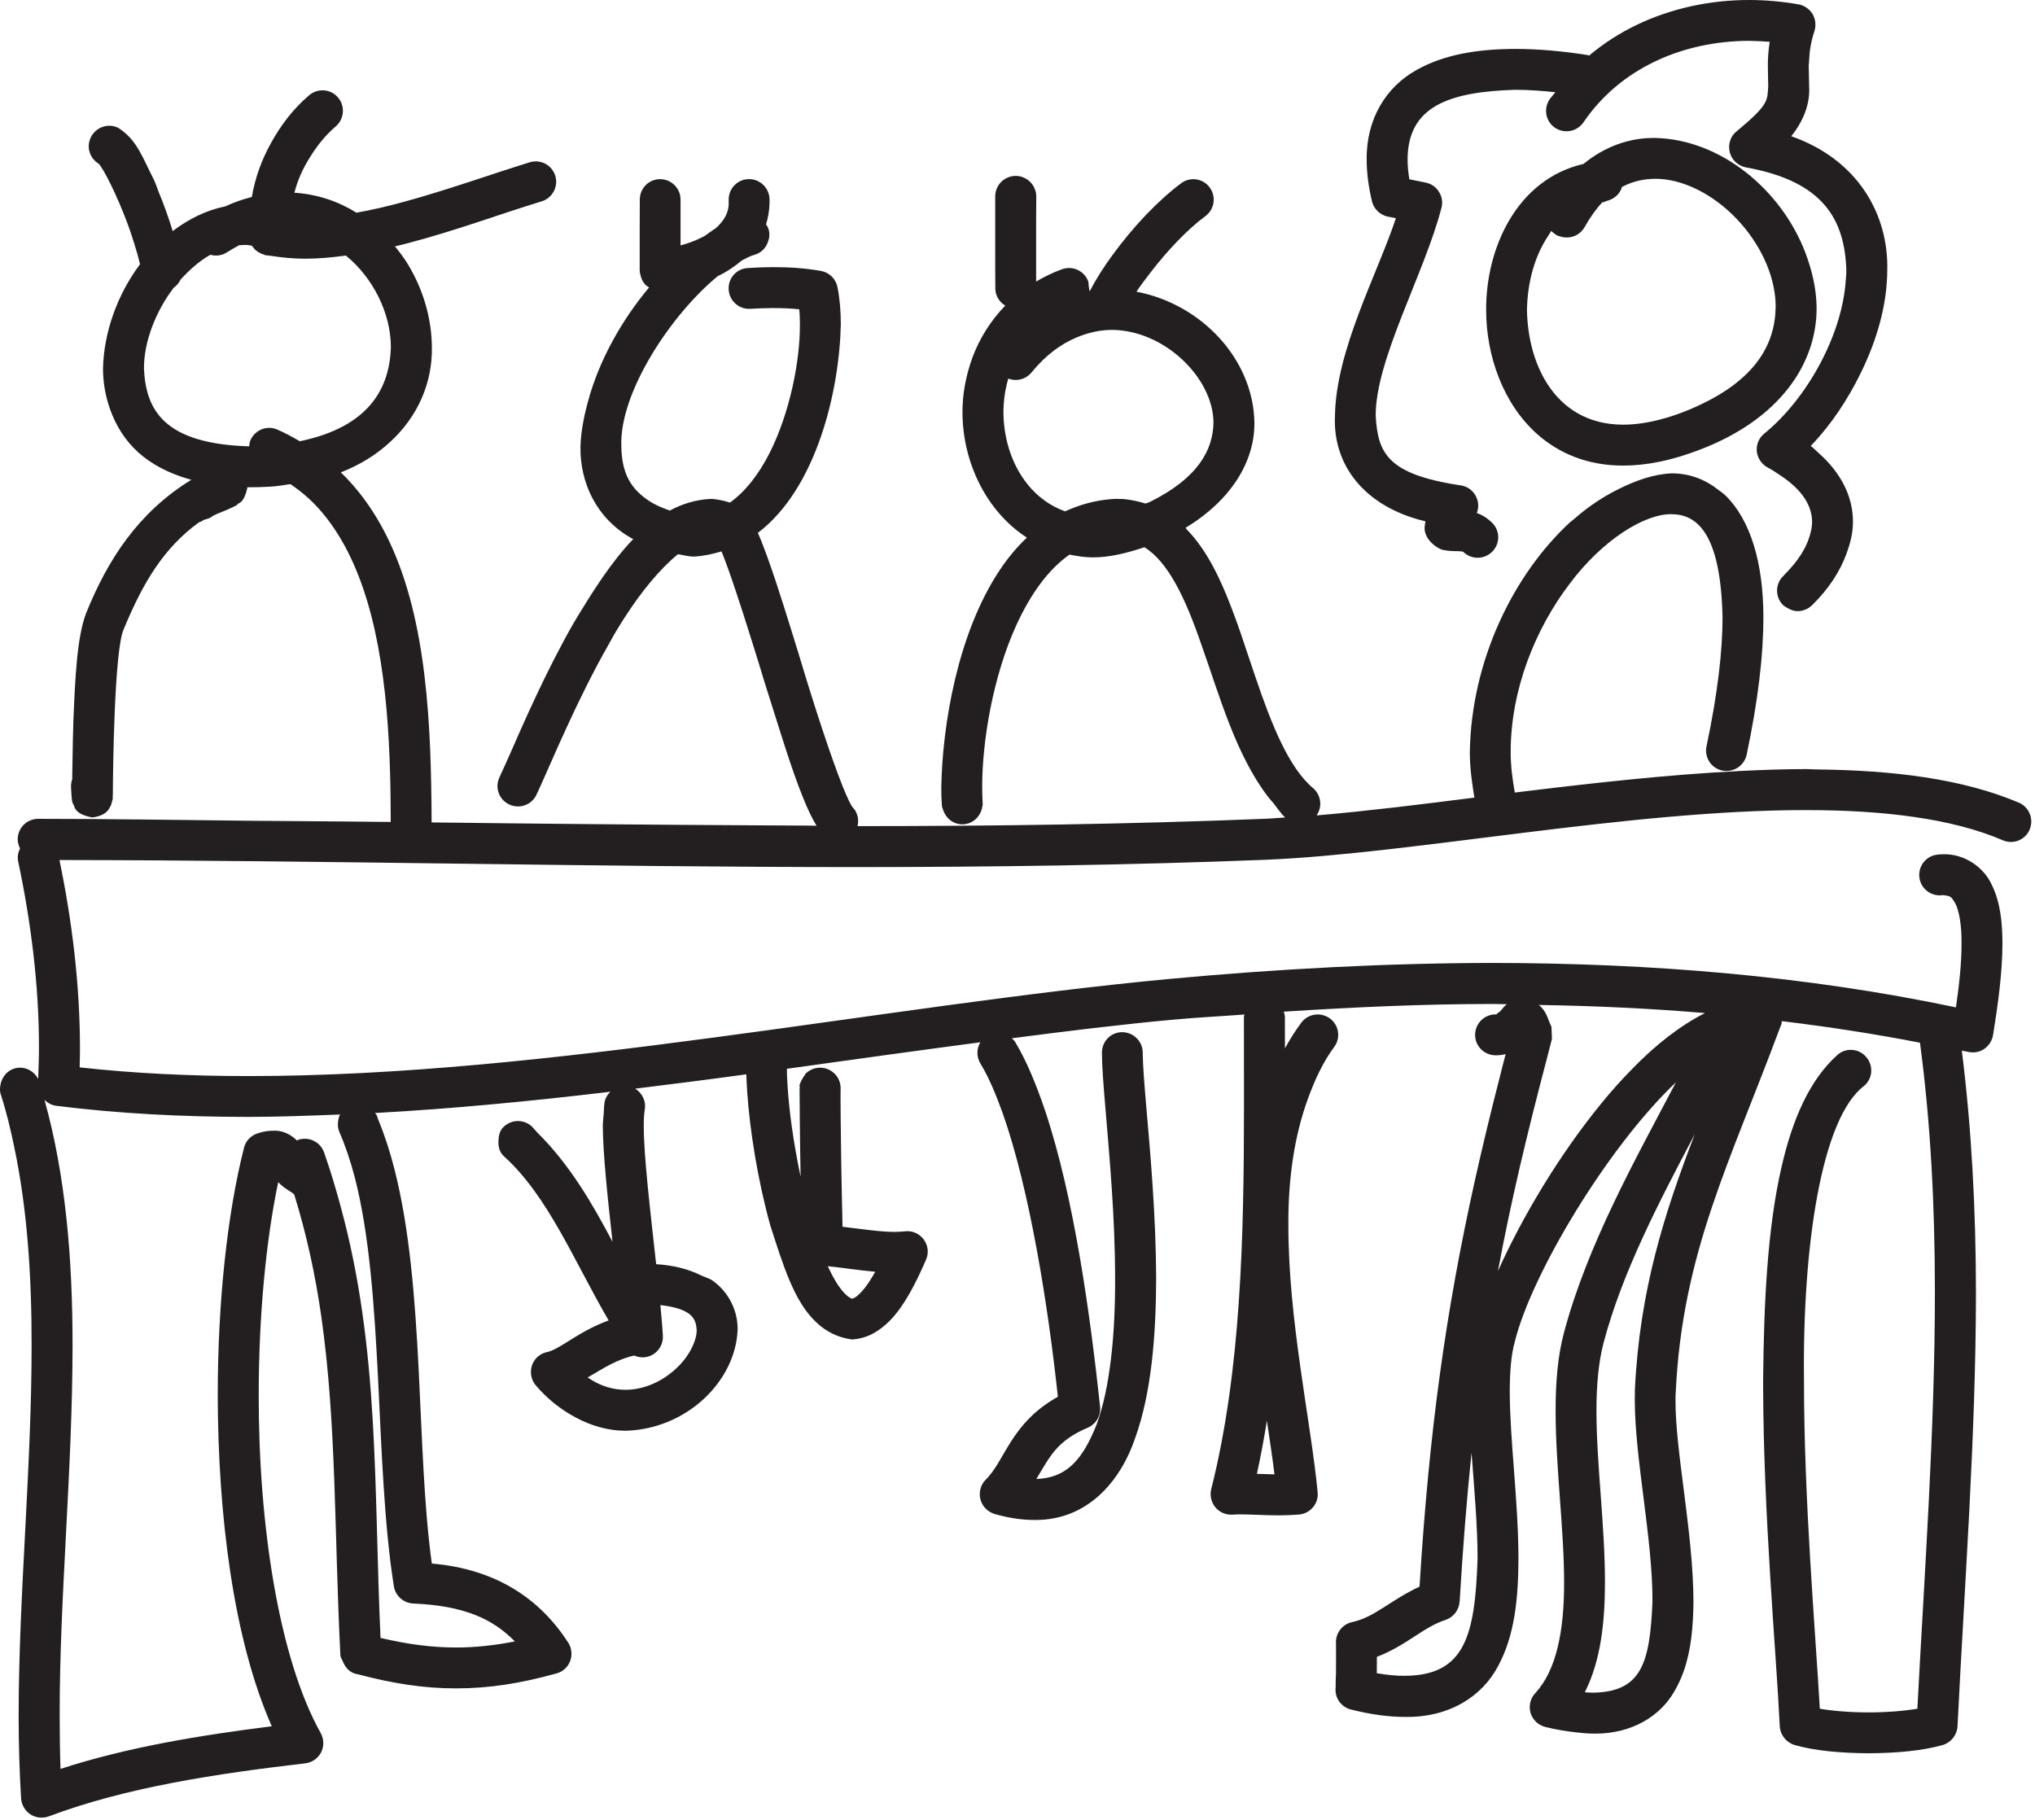 <?xml version="1.0" encoding="UTF-8" standalone="no"?><!DOCTYPE svg PUBLIC "-//W3C//DTD SVG 1.1//EN" "http://www.w3.org/Graphics/SVG/1.1/DTD/svg11.dtd"><svg width="100%" height="100%" viewBox="0 0 303 271" version="1.1" xmlns="http://www.w3.org/2000/svg" xmlns:xlink="http://www.w3.org/1999/xlink" xml:space="preserve" xmlns:serif="http://www.serif.com/" style="fill-rule:evenodd;clip-rule:evenodd;stroke-linejoin:round;stroke-miterlimit:2;"><path d="M267.177,259.83c3.008,0.87 6.983,1.216 11.058,1.237c4.046,-0.021 8.029,-0.367 11.054,-1.237c1.238,-0.388 2.1,-1.496 2.175,-2.78c1.046,-21.225 2.725,-43.054 2.746,-64.641c-0.021,-12.104 -0.625,-24.125 -2.104,-35.967c0.304,0.079 0.654,0.117 0.962,0.188c0.817,0.187 1.688,0.029 2.367,-0.438c0.7,-0.487 1.158,-1.212 1.317,-2.046c0.712,-4.412 1.4,-9.287 1.4,-13.7c-0.017,-3.116 -0.3,-6.029 -1.542,-8.596c-1.117,-2.595 -4.025,-4.762 -7.321,-4.645c-0.221,-0 -0.521,-0 -0.925,0.066c-1.662,0.229 -2.816,1.788 -2.571,3.459c0.259,1.67 1.8,2.808 3.48,2.558c-0,-0.017 0.016,-0 0.016,-0c1.184,0.137 1.2,0.175 1.854,1.242c0.55,1.083 0.955,3.275 0.917,5.916c0.021,2.875 -0.35,6.221 -0.833,9.554c-22.263,-4.691 -45.446,-6.591 -68.984,-6.616c-15.9,0.025 -31.975,0.887 -48.05,2.375c-42.741,3.991 -92.683,14.479 -137.183,14.471c-8.642,-0 -17.037,-0.396 -25.15,-1.296c0.029,-0.963 0.046,-1.925 0.046,-2.888c-0,-9.462 -1.213,-19.125 -3.054,-27.987c39.691,0.046 79.054,1.046 118.546,1.054c20.266,-0.008 40.575,-0.283 60.991,-1.088c22.017,-0.904 54.234,-7.425 80.55,-7.4c11.45,0 21.717,1.242 29.259,4.488c1.55,0.679 3.341,-0.033 4,-1.575c0.654,-1.554 -0.042,-3.342 -1.596,-4.021c-8.442,-3.579 -18.809,-4.825 -30.059,-4.946c-0.529,0 -1.062,-0.054 -1.604,-0.054c-3.158,0 -6.404,0.117 -9.679,0.275c-11.058,0.542 -22.629,1.863 -33.712,3.221c-0.359,-2 -0.617,-4 -0.617,-5.983c-0.017,-9.367 3.717,-18.434 8.729,-25.038c4.954,-6.662 11.321,-10.533 15.25,-10.425c3.65,0.025 7.292,2.65 7.567,15.358c-0,4.975 -0.725,11.334 -2.384,19.188c-0.358,1.642 0.68,3.267 2.321,3.617c1.671,0.354 3.292,-0.7 3.65,-2.342c1.725,-8.158 2.496,-14.892 2.496,-20.463c0,-8.312 -2.017,-14.487 -5.512,-18.02c-0.38,-0.375 -0.792,-0.68 -1.213,-0.98c-1.971,-1.545 -4.267,-2.441 -6.925,-2.441c-2.679,0.108 -5.379,1.062 -8.037,2.404c-2.242,1.117 -4.425,2.567 -6.509,4.404c-0.191,0.175 -0.391,0.292 -0.596,0.475c-8.258,7.617 -14.708,20.371 -14.92,34.263c-0,2.22 0.312,4.487 0.679,6.737c-3.954,0.504 -7.817,0.979 -11.542,1.421c-4.175,0.475 -8.204,0.917 -11.954,1.229c0.429,-0.617 0.617,-1.358 0.533,-2.062c-0.083,-0.725 -0.404,-1.425 -0.991,-1.946c-3.7,-3.075 -6.259,-9.571 -8.646,-16.6c-0.779,-2.259 -1.521,-4.55 -2.292,-6.809c-0.387,-1.091 -0.783,-2.204 -1.204,-3.304c-1.679,-4.429 -3.696,-8.733 -6.708,-11.837c-0.08,-0.1 -0.125,-0.192 -0.209,-0.254c6.809,-4.138 10.304,-9.875 10.259,-15.663c-0.146,-9.508 -7.955,-17.692 -17.563,-19.508c0.596,-0.9 1.275,-1.8 1.971,-2.696c2.554,-3.35 5.608,-6.579 8.317,-8.571c1.329,-1 1.62,-2.9 0.62,-4.25c-0.987,-1.346 -2.887,-1.642 -4.237,-0.642c-3.55,2.655 -7.167,6.517 -10.138,10.571c-1.341,1.809 -2.508,3.642 -3.45,5.442c-0.037,-0 -0.075,-0 -0.104,0.029c0.029,-0.221 -0.054,-0.425 -0.071,-0.625c0,-0.083 -0.008,-0.158 -0.029,-0.246c-0.025,-0.187 0,-0.371 -0.062,-0.554c-0.579,-1.567 -2.321,-2.375 -3.909,-1.796c-1.404,0.504 -2.662,1.138 -3.845,1.825l-0,-6.687c-0,-2.229 -0,-4.313 0.02,-5.334l0,-0.65c0,-0.645 -0.212,-1.258 -0.579,-1.783c-0.021,-0.017 -0.029,-0.025 -0.029,-0.033c-0.017,-0.029 -0.037,-0.038 -0.037,-0.059c-0.025,-0.008 -0.046,-0.041 -0.063,-0.062c-0.008,-0.021 -0.021,-0.038 -0.037,-0.046c-0.009,-0.008 -0.038,-0.054 -0.055,-0.062c-0.037,-0.046 -0.075,-0.075 -0.112,-0.113c-0.567,-0.567 -1.346,-0.9 -2.146,-0.9c-0.817,0 -1.596,0.333 -2.167,0.9c-0.558,0.558 -0.887,1.35 -0.887,2.158l-0,7.771c-0,2.504 -0,4.892 0.017,5.938c-0,1.091 0.616,2.025 1.479,2.546c-2.213,2.279 -3.846,4.929 -4.892,7.745c-0.962,2.655 -1.496,5.434 -1.479,8.159c0.012,7.283 3.462,14.691 9.592,18.646c-1.517,1.429 -2.871,3.062 -4.067,4.87c-6.304,9.48 -8.517,23.175 -8.679,32.288c-0,0.929 0.016,1.825 0.083,2.679c0.008,0.258 0.121,0.496 0.2,0.733c0.404,1.242 1.517,2.121 2.854,2.121c0.054,0 0.121,-0.008 0.192,-0.008c1.371,-0.092 2.404,-1.075 2.725,-2.342c0.067,-0.291 0.137,-0.575 0.112,-0.896l-0.012,0c-0.033,-0.733 -0.063,-1.487 -0.063,-2.287c-0.016,-6.771 1.596,-16.488 5.075,-24.104c2.13,-4.667 4.78,-8.329 7.93,-10.525c1.116,0.225 2.262,0.416 3.475,0.416c2.425,0 5.02,-0.616 7.67,-1.516c3.505,2.166 6.075,7.471 8.488,14.516c2.708,7.605 5.067,16.242 9.862,22.571c0.267,0.342 0.542,0.65 0.817,0.967c0.596,0.733 1.1,1.55 1.792,2.187c-1.059,0.059 -2.204,0.175 -3.213,0.205c-20.233,0.808 -40.325,1.083 -60.458,1.083c0.212,-0.917 0.054,-1.908 -0.613,-2.679c-0.312,-0.259 -0.908,-1.521 -1.633,-3.321c-1.717,-4.313 -4.25,-12.046 -6.387,-19.213c-1.605,-5.195 -3.163,-10.295 -4.58,-14.25c-0.183,-0.57 -0.383,-1.066 -0.579,-1.587c-0.346,-0.971 -0.704,-1.846 -1.046,-2.617c8.746,-6.633 12.134,-21.129 12.35,-31.041c0,-2 -0.162,-3.871 -0.495,-5.542c-0.246,-1.229 -1.209,-2.2 -2.467,-2.421c-2.383,-0.421 -4.742,-0.562 -7.092,-0.562c-1.258,-0 -2.533,0.05 -3.808,0.133c-1.696,0.1 -2.954,1.537 -2.833,3.246c0.108,1.662 1.558,2.937 3.229,2.825c1.137,-0.063 2.275,-0.109 3.412,-0.109c1.321,0 2.596,0.046 3.871,0.184c0.067,0.696 0.092,1.458 0.092,2.246c0.021,5.625 -1.55,13.204 -4.442,19.004c-1.696,3.404 -3.733,5.908 -5.962,7.525c-0.984,-0.288 -1.984,-0.542 -2.938,-0.542c-2.192,0.121 -4.175,0.733 -6.025,1.733c-0.829,-0.295 -1.671,-0.616 -2.608,-1.137c-3.396,-2.021 -4.534,-4.596 -4.613,-8.388c-0.333,-8.062 7.475,-19.745 14.367,-25.387c1.321,-0.625 2.504,-1.421 3.571,-2.329c0.658,-0.334 1.337,-0.709 1.933,-0.854c0.938,-0.275 1.6,-0.963 1.929,-1.825c0.246,-0.609 0.329,-1.275 0.129,-1.946c-0.075,-0.279 -0.241,-0.517 -0.379,-0.763c0.304,-1 0.496,-2.037 0.517,-3.204l-0,-0.467c-0,-1.687 -1.379,-3.054 -3.046,-3.054c-1.692,0 -3.037,1.367 -3.037,3.054l-0,0.467c0.054,1.417 -0.68,2.692 -1.93,3.8c-0.566,0.342 -1.129,0.8 -1.695,1.175c-0.184,0.108 -0.413,0.2 -0.617,0.304c-0.863,0.421 -1.796,0.779 -2.925,1.071l-0,-6.817c-0,-1.687 -1.367,-3.045 -3.046,-3.045c-1.679,-0 -3.021,1.358 -3.021,3.045c-0.016,1.48 0,2.975 -0.016,4.442l-0,6.146c-0,0.058 0.037,0.104 0.037,0.158c0,0.063 -0.021,0.109 -0.021,0.167c0.021,0.054 0.067,0.083 0.067,0.146c0.117,0.687 0.421,1.304 0.904,1.75c0.058,0.029 0.083,0.046 0.129,0.075c0.084,0.083 0.184,0.129 0.288,0.191c-4.121,4.921 -7.434,10.859 -9.075,16.884c-0.625,2.287 -1.084,4.571 -1.146,6.816c-0.092,5.275 2.3,10.692 7.671,13.684c0.062,0.025 0.125,0.054 0.191,0.079c-3.32,3.458 -6.175,8.004 -8.9,12.546c-4.15,7.266 -7.525,15.062 -9.616,19.825c-0.563,1.25 -1.038,2.333 -1.404,3.104c-0.725,1.512 -0.084,3.337 1.441,4.046c1.529,0.733 3.338,0.083 4.063,-1.434l-0.009,0c0.038,-0.108 0.1,-0.229 0.159,-0.32c1.925,-4.146 5.771,-13.617 10.658,-22.175c0.7,-1.313 1.45,-2.542 2.229,-3.755c2.609,-4.091 5.463,-7.495 8.029,-9.57c0.784,0.12 1.571,0.35 2.35,0.35l0.075,-0c1.442,-0.084 2.771,-0.388 4.063,-0.771c1.146,2.791 2.854,8.016 4.633,13.716c0.596,1.892 1.196,3.809 1.763,5.717c2.1,6.596 3.929,12.792 5.771,17.304c0.654,1.617 1.304,3.013 1.983,4.113c-0.396,-0 -0.763,-0.013 -1.121,-0.021c-2.129,-0 -4.275,-0.033 -6.404,-0.033c-16.596,-0.092 -33.167,-0.23 -49.788,-0.442c-0.016,-3.533 -0.07,-7.121 -0.208,-10.717c-0.617,-14.791 -2.862,-29.616 -11.525,-39.529c-0.571,-0.65 -1.158,-1.283 -1.792,-1.871c2.913,-1.137 5.325,-2.671 7.271,-4.466c4.275,-3.867 6.384,-8.988 6.292,-14.18c-0.025,-4.283 -1.304,-8.604 -3.567,-12.341c-0.562,-0.934 -1.241,-1.817 -1.929,-2.671c0.579,-0.133 1.167,-0.271 1.746,-0.429c7.267,-1.888 14.304,-4.525 20.1,-6.275c1.608,-0.496 2.504,-2.192 2.029,-3.8c-0.504,-1.604 -2.183,-2.504 -3.792,-2.021c-5.712,1.762 -12.283,4.133 -18.787,5.904c-2.367,0.642 -4.725,1.2 -7.029,1.604c-2.709,-1.679 -5.809,-2.746 -9.242,-2.971c0.488,-1.891 1.267,-3.616 2.288,-5.233c1.054,-1.704 2.283,-3.292 3.87,-4.642c1.267,-1.091 1.434,-3.037 0.338,-4.304c-1.092,-1.283 -3.008,-1.429 -4.292,-0.337c-2.379,2.016 -4.241,4.479 -5.716,7.166c-1.359,2.459 -2.342,5.121 -2.825,7.984c-1.321,0.346 -2.625,0.771 -3.93,1.391c-2.887,0.588 -5.512,1.909 -7.854,3.688c-0.633,-2.071 -1.312,-3.971 -2.071,-5.779c-0.22,-0.588 -0.45,-1.267 -0.7,-1.809c-1.879,-3.716 -2.579,-5.979 -5.32,-7.779c-1.513,-0.754 -3.342,-0.121 -4.092,1.404c-0.708,1.413 -0.183,3.1 1.137,3.917c0.017,0.008 0.025,0.008 0.025,0.008c0.655,0.65 2.68,4.534 4.396,9.196c0.663,1.863 1.288,3.817 1.763,5.771c-3.375,4.504 -5.404,10.158 -5.513,15.563c0,2.045 0.359,4.1 1.054,6.045c0.842,2.359 2.184,4.596 4.213,6.43c1.971,1.762 4.483,3.075 7.467,3.95c0.137,0.05 0.295,0.05 0.433,0.108c-0.038,0.025 -0.067,0.046 -0.113,0.062c-7.825,4.855 -12.333,11.792 -15.587,19.846c-1.367,3.609 -1.625,9.892 -1.879,15.988c-0.021,0.962 -0.05,1.833 -0.075,2.741c-0.038,1.925 -0.067,3.755 -0.092,5.155c0,0.279 -0.008,0.554 -0.008,0.8c-0.121,0.366 -0.184,0.745 -0.175,1.15c0.025,0.575 0.062,0.995 0.071,1.3c0.02,0.166 0.02,0.275 0.045,0.45c0.013,0.083 0.013,0.145 0.038,0.358c0.029,0.092 0.054,0.212 0.175,0.496c0.258,0.091 -0.121,1.396 2.837,1.941c2.459,-0.308 2.596,-1.65 2.78,-1.804c0.495,-1.633 0.162,-0.954 0.275,-1.441c-0,-0.071 0.008,-0.275 0.008,-0.384c0.008,-3.358 0.212,-21.5 1.633,-24.446c2.846,-6.862 5.892,-12.029 11.221,-15.9c0.275,-0.008 0.479,-0.245 0.742,-0.35c0.458,-0.145 0.946,-0.229 1.287,-0.583c0.313,-0.158 0.992,-0.471 1.634,-0.708c0.437,-0.175 0.9,-0.367 1.3,-0.567c0.212,-0.096 0.404,-0.196 0.691,-0.358c0.109,-0.35 0.675,-0.092 1.192,-1.442c0.121,-0.312 0.237,-0.671 0.35,-1.204c0.071,-0 0.117,0.021 0.2,0.021l0.092,-0c1,-0 2.037,-0.029 3.108,-0.092c1.067,-0.054 1.992,-0.25 2.992,-0.379c0.966,0.662 1.883,1.371 2.754,2.167c1.908,1.77 3.504,3.87 4.871,6.22c5.204,8.984 6.866,21.571 7.212,34.838c0.075,2.35 0.083,4.717 0.092,7.075c-0.55,-0 -1.092,-0 -1.634,-0.008c-6.366,-0.084 -12.779,-0.1 -19.166,-0.163c-10.571,-0.112 -21.084,-0.287 -31.692,-0.287c-1.696,-0 -3.046,1.366 -3.046,3.058c0,0.483 0.138,0.925 0.346,1.346c-0.283,0.579 -0.421,1.229 -0.283,1.937l-0,-0.021c1.875,8.813 3.121,18.488 3.1,27.796c-0,1.55 -0.063,3.1 -0.117,4.625c-0.662,-1.296 -2.137,-2 -3.579,-1.554c-1.008,0.321 -1.679,1.142 -1.954,2.075c-0.154,0.55 -0.229,1.154 -0.038,1.771l0,-0.017c0.829,2.567 1.479,5.254 2.038,8c1.9,9.092 2.571,19.009 2.554,29.325c0.017,18.129 -1.929,37.342 -1.929,55.234c-0,4.187 0.121,8.287 0.366,12.325c0.084,0.954 0.596,1.825 1.413,2.358c0.496,0.312 1.067,0.467 1.633,0.467c0.367,-0 0.734,-0.063 1.084,-0.192c11.479,-4.329 24.95,-6.35 38.15,-7.892c1.029,-0.108 1.9,-0.725 2.387,-1.621c0.458,-0.929 0.429,-1.983 -0.054,-2.883c-6.296,-11.242 -9.267,-31.271 -9.233,-50.321c-0,-11.641 1.058,-22.937 2.9,-31.716c0.487,0.533 1.25,1.075 2.054,1.558c0.129,0.083 0.196,0.175 0.325,0.258c1.879,6.046 3.162,12.092 4.037,18.167c2.292,16.058 1.925,32.433 2.842,50.421c0.008,0.366 0.229,0.637 0.358,0.933c0.35,0.883 0.963,1.617 1.879,1.863c0.159,0.045 0.288,0.058 0.45,0.1c5.084,1.341 9.792,2.091 14.525,2.075l0.138,-0c4.829,-0 9.6,-0.763 14.812,-2.221c0.955,-0.246 1.705,-0.934 2.055,-1.854c0.345,-0.925 0.22,-1.955 -0.313,-2.771c-4.167,-6.421 -10.608,-10.909 -20.287,-11.742c-2.375,-17.058 -1.025,-40.958 -5.567,-58.725c-0.663,-2.625 -1.471,-5.1 -2.433,-7.429c-0.075,-0.188 -0.121,-0.388 -0.192,-0.583c-0.075,-0.125 -0.183,-0.225 -0.267,-0.346c11.579,-0.634 23.304,-1.771 35.042,-3.167c-0.396,0.396 -0.717,0.863 -0.838,1.45c-0.116,0.542 -0.1,1.138 -0.145,1.692c-0.017,0.329 -0.075,0.666 -0.092,1.025c-0,0.266 -0.054,0.475 -0.054,0.779c0.016,4.258 0.725,10.854 1.45,17.392c-3.013,-5.717 -6.417,-11.546 -11.213,-16.28c-0.287,-0.304 -0.525,-0.616 -0.808,-0.9c-1.258,-1.137 -3.167,-1.045 -4.313,0.192c-0.466,0.508 -0.604,1.175 -0.641,1.808c-0.084,0.93 0.108,1.834 0.854,2.496c6.521,5.892 10.442,15.646 15.542,24.396c-4.634,1.688 -7.321,4.408 -9.321,4.746c-1.013,0.267 -1.838,1.046 -2.121,2.046c-0.292,1.008 -0.083,2.083 0.604,2.891c1.825,2.13 3.863,3.667 5.938,4.771c2.42,1.3 4.954,1.971 7.379,1.971l0.041,0c9.167,-0.237 16.409,-7.45 16.684,-15.046c0.054,-2.671 -1.221,-5.525 -3.709,-7.296c-0.491,-0.366 -1.2,-0.52 -1.795,-0.816c-1.825,-0.909 -4.021,-1.479 -6.625,-1.642c-0.855,-7.8 -1.871,-16.221 -1.846,-20.729c-0,-0.942 0.054,-1.633 0.108,-1.963c0.013,-0.054 0.021,-0.175 0.021,-0.212c0.275,-1.3 -0.329,-2.567 -1.404,-3.229c5.525,-0.688 11.05,-1.375 16.541,-2.138c0.038,0.834 0.075,1.709 0.138,2.625c0.396,5.779 1.571,13.167 3.442,19.892c1.87,5.754 3.487,11.304 6.883,14.45c1.392,1.304 3.1,2.229 5.296,2.517c2.254,-0.155 4,-1.184 5.604,-2.792c0.029,-0.025 0.046,-0.046 0.075,-0.071c1.954,-2.037 3.612,-5.037 5.346,-9.067c0.425,-1 0.266,-2.145 -0.392,-3c-0.642,-0.854 -1.717,-1.312 -2.779,-1.175c-0.433,0.046 -0.938,0.084 -1.517,0.084l-0.037,-0c-2.175,-0 -4.992,-0.442 -7.725,-0.763c-0.071,-2.65 -0.129,-6.046 -0.192,-9.321c-0.029,-2.625 -0.067,-5.158 -0.092,-7.158c-0.008,-1.625 -0.008,-2.917 -0.016,-3.604c0.025,-0.167 0.016,-0.246 0.008,-0.275c0.063,-0.892 -0.221,-1.792 -0.9,-2.442c-1.183,-1.183 -3.112,-1.183 -4.304,0c-0.367,0.542 -0.596,0.917 -0.717,1.221c-0.421,0.833 0,0.742 -0.183,0.933l-0,0.196c-0,1.192 0.037,7.1 0.15,12.979c-1.05,-4.933 -1.738,-9.916 -1.954,-13.733c-0.067,-0.854 -0.084,-1.617 -0.084,-2.321c9.755,-1.358 19.367,-2.7 28.8,-3.946c-0.558,0.938 -0.604,2.13 -0.008,3.13c1.183,1.916 2.283,4.504 3.313,7.366c4.037,11.379 6.808,28.821 8.237,42.292c-7.083,3.954 -7.833,9.55 -10.808,12.412c-0.742,0.792 -0.971,1.871 -0.713,2.9c0.284,1.013 1.054,1.8 2.071,2.13c2.092,0.604 4.092,0.9 5.983,0.9l0.155,-0c7.608,-0 12.562,-5.563 14.82,-12.184c2.43,-6.762 3.1,-15.233 3.13,-23.729c-0.03,-9.287 -0.863,-18.7 -1.459,-25.471c-0.312,-3.641 -0.541,-6.554 -0.541,-8.204c-0,-1.679 -1.388,-3.046 -3.059,-3.046c-1.696,0 -3.016,1.367 -3.016,3.046c-0,1.938 0.229,4.913 0.533,8.45c0.575,6.867 1.429,16.067 1.429,25.225c0.029,8.154 -0.725,16.146 -2.733,21.646c-2.167,5.492 -4.625,8.017 -8.992,8.162c2.008,-3.283 2.971,-5.65 7.671,-7.641c1.221,-0.542 1.954,-1.792 1.817,-3.121c-1.434,-13.367 -3.817,-30.967 -8.15,-43.975c-1.321,-3.929 -2.788,-7.496 -4.496,-10.342c-0.138,-0.221 -0.321,-0.366 -0.504,-0.541c8.22,-1.075 16.341,-2.067 24.112,-2.78c3.517,-0.325 7.029,-0.495 10.533,-0.762c-0.025,0.137 -0.079,0.25 -0.079,0.383c0,4.25 0.009,8.563 0.009,12.867l-0,0.267c-0,19.633 -0.442,39.57 -4.875,57.162c-0.23,0.925 -0.009,1.933 0.6,2.679c0.595,0.754 1.537,1.146 2.495,1.121c0.375,-0.021 0.759,-0.046 1.138,-0.046c1.796,0 3.758,0.146 5.871,0.146c0.962,0 1.946,-0.046 2.962,-0.121c0.809,-0.071 1.55,-0.45 2.084,-1.083c0.533,-0.625 0.779,-1.421 0.695,-2.229c-1.008,-10.609 -4.395,-25.717 -4.358,-39.896c-0.037,-6.763 0.875,-13.138 2.913,-18.717c1.016,-2.771 2.208,-5.404 3.9,-7.687c1.008,-1.342 0.733,-3.259 -0.625,-4.25c-1.35,-1 -3.259,-0.725 -4.259,0.616c-0.916,1.23 -1.716,2.505 -2.441,3.834c-0.009,-1.571 -0.009,-3.121 -0.009,-4.663c0,-0.291 -0.083,-0.541 -0.166,-0.804c10.425,-0.671 20.812,-1.146 31.095,-1.146c0.717,0 1.434,0.034 2.138,0.034c-0.733,0.533 -0.863,1.075 -1.246,1.22c-0.321,0.284 -0.321,0.246 -0.321,0.296l-0.121,0c-1.687,0 -3.054,1.354 -3.054,3.063c0,1.671 1.367,3.029 3.054,3.029l0.121,-0c0.504,-0 0.934,-0.067 1.367,-0.167c-0.321,1.184 -0.588,2.304 -0.883,3.463c-1.359,5.275 -2.588,10.375 -3.688,15.321c-4.337,19.487 -6.825,37.354 -8.246,60.504c-4.462,2.079 -6.691,4.587 -10.104,5.291c-1.479,0.359 -2.487,1.763 -2.329,3.284l-0.008,0.029c-0,0.146 0.008,0.379 0.008,0.658c-0,0.946 -0.008,2.434 -0.008,3.692c-0.042,0.633 -0.046,1.2 -0.046,1.604l-0,0.421c-0.196,1.533 0.796,2.967 2.312,3.325c2.95,0.742 5.613,1.092 8.025,1.092c6.517,0.108 11.479,-3.013 13.875,-7.625c2.45,-4.534 2.984,-10.067 3,-15.921c0,-8.471 -1.291,-17.746 -1.291,-24.938c-0,-2.937 0.216,-5.5 0.741,-7.35c2.442,-9.991 13.746,-28.929 24,-38.658c-6.154,11.692 -13.146,24.142 -16.65,37.192c-0.975,3.633 -1.266,7.587 -1.266,11.679c-0,8.475 1.266,17.646 1.266,25.571c0.017,7.258 -1.15,13.129 -4.304,16.525c-0.733,0.779 -0.983,1.9 -0.696,2.925c0.313,1.029 1.138,1.82 2.184,2.091c1.558,0.388 3.025,0.625 4.429,0.792c0.946,0.108 1.891,0.204 2.754,0.204l0.321,0c5.321,0 9.596,-2.525 11.754,-6.333c0.558,-0.954 1.008,-1.954 1.383,-3.009c1.1,-3.145 1.404,-6.662 1.434,-10.35c-0.03,-10.266 -2.717,-22.387 -2.671,-29.958c-0,-0.442 -0,-0.879 0.037,-1.237c0.984,-20.73 8.113,-34.271 15.496,-54.167c0.083,-0.2 0.158,-0.383 0.229,-0.583c0.059,-0.159 0.038,-0.296 0.067,-0.45c6.946,0.833 13.792,1.895 20.571,3.208c1.612,12.112 2.221,24.546 2.221,37.146c-0,20.504 -1.534,41.433 -2.609,62.025c-2.025,0.35 -4.658,0.55 -7.254,0.55c-2.6,-0 -5.258,-0.2 -7.271,-0.55c-0.687,-12.013 -2.358,-30.984 -2.358,-48.942c-0.229,-20.067 2.625,-39.017 8.937,-43.787c1.28,-1.063 1.45,-2.992 0.359,-4.275c-1.075,-1.305 -2.992,-1.475 -4.275,-0.384c-4.2,3.742 -6.742,9.642 -8.367,16.738c-2.092,9.091 -2.633,20.162 -2.737,31.708l-0,1.017c0.058,19.225 1.929,39.2 2.479,50.541c0.075,1.284 0.946,2.392 2.175,2.78m-117.767,-198.421c0.008,-1.717 0.238,-3.404 0.725,-5.038c1.183,0.471 2.604,0.138 3.467,-0.925c2.158,-2.633 4.396,-4.221 6.654,-5.175c1.762,-0.746 3.533,-1.137 5.258,-1.146c7.863,0.009 15.159,7.184 15.167,13.817c-0.067,3.925 -2.138,8.167 -9.479,11.808c-0.221,0.1 -0.404,0.138 -0.642,0.23c-1.029,-0.321 -2.083,-0.55 -3.275,-0.671c-0.342,-0.017 -0.746,-0.025 -1.129,-0.025c-2.204,0.091 -4.221,0.55 -6.083,1.246c-0.505,0.191 -0.992,0.387 -1.488,0.608c-5.679,-2.021 -9.112,-8.013 -9.175,-14.729m-118.087,-23.471c0.816,0.229 1.725,0.137 2.475,-0.367c0.616,-0.387 1.22,-0.733 1.8,-1.046c0.345,-0.029 0.687,-0.054 1.008,-0.054c0.304,0 0.604,0.084 0.9,0.117c0.1,0.142 0.183,0.25 0.283,0.371c0.138,0.146 0.267,0.291 0.425,0.408c0.138,0.113 0.292,0.204 0.459,0.288c0.183,0.1 0.366,0.183 0.575,0.245c0.104,0.03 0.175,0.084 0.275,0.105c0.166,0.037 0.358,0.016 0.533,0.054c0.008,-0 0.017,0.016 0.046,0.016l0.066,0c1.742,0.275 3.513,0.45 5.3,0.45c1.992,0 4.013,-0.2 6.038,-0.466c4.012,3.283 6.679,8.512 6.7,13.641c-0.192,6.105 -3.221,11.863 -13.563,14.005c-1.07,-0.625 -2.175,-1.23 -3.383,-1.755c-1.542,-0.65 -3.333,0.084 -3.975,1.634c-0.129,0.283 -0.146,0.571 -0.175,0.879c-12.604,-0.367 -15.387,-5.338 -15.671,-11.558c-0.029,-3.955 1.725,-8.517 4.442,-12.075c0.45,-0.296 0.762,-0.709 1.008,-1.196c1.367,-1.504 2.863,-2.813 4.434,-3.696m72.412,160.058c0.046,1.513 -1.046,3.942 -3.075,5.796c-2.008,1.883 -4.754,3.158 -7.517,3.158c-1.795,-0.008 -3.679,-0.495 -5.641,-1.833c2.287,-1.333 4.266,-2.671 6.929,-3.271c0.396,0.159 0.779,0.267 1.212,0.267l0.217,-0c1.679,-0.108 2.946,-1.567 2.838,-3.238c-0.075,-1.375 -0.221,-2.916 -0.367,-4.541c4.908,0.566 5.267,2.166 5.404,3.662m26.588,-8.625c-0.675,1.2 -1.292,2.129 -1.834,2.742c-1.083,1.258 -1.596,1.267 -1.612,1.258c-0.075,0.038 -1.221,-0.396 -2.592,-2.833c-0.354,-0.583 -0.687,-1.271 -1.033,-1.992c1.979,0.184 4.512,0.604 7.071,0.825m-79.963,-22.5c-0.083,0.55 -0.075,1.121 0.175,1.671l-0.008,0c0.887,2.029 1.65,4.296 2.291,6.742c4.388,16.921 2.93,42.679 5.83,60.916c0.229,1.45 1.458,2.517 2.916,2.571c7.45,0.329 11.746,2.221 15.1,5.642c-3.062,0.604 -5.933,0.908 -8.771,0.908c-3.604,0 -7.229,-0.487 -11.229,-1.429c-1.029,-22.271 -0.1,-42.962 -5.975,-64.367c-0.712,-2.633 -1.496,-5.275 -2.437,-7.937c-0.571,-1.588 -2.304,-2.404 -3.892,-1.846c-0.046,0.021 -0.083,0.067 -0.146,0.083c-0.083,-0.083 -0.15,-0.145 -0.241,-0.229c-0.788,-0.687 -1.909,-1.3 -3.275,-1.229c-0.817,0 -1.55,0.138 -2.3,0.388c-1.021,0.3 -1.809,1.129 -2.059,2.145c-2.521,9.88 -3.908,23.13 -3.916,36.846c0.045,17.788 2.291,36.254 8.045,49.304c-10.616,1.338 -21.45,3.092 -31.454,6.346c-0.091,-2.566 -0.125,-5.2 -0.125,-7.891c-0.037,-17.45 1.917,-36.68 1.917,-55.234c-0,-12.746 -1.013,-25.133 -4.175,-36.491c0.458,0.441 1.025,0.779 1.679,0.87c9.296,1.175 18.871,1.663 28.7,1.663c4.488,-0 9.054,-0.183 13.625,-0.358c-0.146,0.275 -0.237,0.595 -0.275,0.916m136.788,52.592c0.57,-2.613 1.066,-5.246 1.487,-7.904c0.429,2.85 0.833,5.529 1.129,7.979c-0.837,-0.025 -1.716,-0.054 -2.616,-0.075m22.066,30.071c-1.221,0.016 -2.633,-0.113 -4.212,-0.384c0.012,-0.8 0.012,-1.645 0.012,-2.433c4.521,-1.754 6.9,-4.45 10.284,-5.525c1.166,-0.421 1.945,-1.479 2.037,-2.717c0.479,-7.945 1.054,-15.245 1.771,-22.166c0.396,5.35 0.9,10.846 0.9,15.8c-0.388,11.304 -1.808,17.362 -10.792,17.425m34.217,-42.654c-0.017,0.475 -0.017,1.062 -0.017,1.612c0.009,8.717 2.659,20.633 2.634,29.958c-0.38,9.23 -1.638,13.442 -8.792,13.596c-0.404,0 -0.833,-0.016 -1.283,-0.062c2.42,-4.792 2.987,-10.517 3,-16.379c-0,-8.505 -1.275,-17.692 -1.267,-25.571c-0,-3.8 0.312,-7.25 1.071,-10.121c2.746,-10.379 8.158,-20.783 13.571,-31.033c-4.521,11.775 -8.2,23.179 -8.917,38m-0.375,-47.742c-1.608,1.633 -3.158,3.358 -4.671,5.221c-6.258,7.662 -11.746,16.883 -15.342,24.9c1.871,-10.109 4.3,-20.329 7.296,-31.684c0.263,-0.97 0.475,-1.9 0.742,-2.895l-0.075,-1.792c-0.55,-1.083 -0.704,-2.321 -1.888,-3.246c8.313,0.138 16.58,0.513 24.746,1.208c-3.662,1.855 -7.304,4.68 -10.808,8.288" style="fill:#231f20;fill-rule:nonzero;"/><path d="M241.678,69.329c3.433,-0 7.175,-0.746 11.266,-2.313c12.113,-4.562 17.617,-12.946 17.538,-21.287c-0.038,-2.8 -0.7,-5.504 -1.671,-8.1c-3.617,-9.463 -12.692,-16.888 -22.388,-17.088c-3.716,-0.054 -7.454,1.238 -10.654,3.871c-9.825,2.25 -14.571,12.425 -14.487,21.838c0.008,6.691 2.504,13.875 7.633,18.425c3.221,2.833 7.433,4.654 12.763,4.654m-10.305,-34.6c0.138,0.1 0.25,0.225 0.405,0.3c0.137,0.083 0.304,0.096 0.458,0.158c1.367,0.475 2.946,-0.029 3.687,-1.35c0.855,-1.512 1.746,-2.754 2.671,-3.725c0.067,-0.008 0.121,-0.008 0.175,-0.008c0.167,-0.021 0.284,-0.138 0.442,-0.175c1.092,-0.267 2,-1.021 2.283,-2.084c1.571,-0.845 3.221,-1.204 4.929,-1.22c4.025,-0.034 8.634,2.258 12.159,5.975c0.904,0.933 1.725,1.962 2.446,3.045c2.112,3.121 3.37,6.696 3.358,10.084c-0.092,5.671 -3.092,11.396 -13.642,15.587c-3.504,1.35 -6.525,1.921 -9.066,1.921c-5.284,-0.008 -8.971,-2.462 -11.313,-6.112c-1.908,-3.009 -2.917,-6.817 -3.008,-10.875c0.054,-4.238 1.162,-8.1 3.1,-11.038c0.183,-0.246 0.329,-0.567 0.512,-0.825c0.113,0.146 0.275,0.229 0.404,0.342" style="fill:#231f20;fill-rule:nonzero;"/><path d="M236.366,8.192c-3.43,-0.534 -7.109,-0.909 -10.725,-0.909c-5.342,0.017 -10.563,0.734 -14.867,3.221c-4.329,2.442 -7.367,7.163 -7.283,13.267c-0,1.929 0.258,3.971 0.787,6.212c0.275,1.13 1.204,2.017 2.321,2.267c0.433,0.092 0.837,0.171 1.242,0.238c-2.755,8.341 -8.967,19.662 -9.075,29.525c-0.305,7.02 4.145,13.387 13.479,15.62c-0.054,0.23 -0.084,0.484 -0.121,0.771c-0.204,2 2.183,3.513 2.937,3.513c1.292,0.237 1.946,0.1 2.45,0.183c0.171,0.017 0.275,0.029 0.338,0.054c0.596,0.588 1.387,0.9 2.167,0.9c0.725,0 1.458,-0.266 2.037,-0.779c1.263,-1.129 1.375,-3.058 0.238,-4.304c-0.78,-0.817 -1.605,-1.304 -2.405,-1.579c0.284,-0.725 0.284,-1.534 -0.02,-2.254c-0.409,-1.03 -1.355,-1.746 -2.446,-1.875c-10.867,-1.642 -12.234,-4.805 -12.584,-10.25c-0.125,-8.346 7.288,-21.321 9.8,-31.113c0.205,-0.817 0.059,-1.658 -0.404,-2.367c-0.429,-0.708 -1.154,-1.191 -1.979,-1.35c-0.8,-0.162 -1.608,-0.32 -2.412,-0.487c-0.175,-1.063 -0.259,-2.033 -0.259,-2.925c0.009,-7.963 6.192,-10.1 16.059,-10.404c1.941,-0 3.945,0.154 5.945,0.366c-0.287,0.367 -0.6,0.688 -0.854,1.055c-0.946,1.395 -0.596,3.295 0.8,4.241c1.409,0.925 3.284,0.575 4.238,-0.816c5.441,-8.013 14.725,-12.105 24.662,-12.134c1.021,0.021 2.046,0.067 3.067,0.15c-0.221,1.354 -0.275,2.55 -0.275,3.596c-0,1.229 0.054,2.238 0.054,3.038c-0.167,2.07 0.221,2.604 -4.642,6.641c-0.983,0.725 -1.379,1.984 -1.083,3.175c0.3,1.167 1.267,2.046 2.467,2.259c11.516,2.075 14.646,7.779 14.891,15.32c0,0.663 -0.083,1.359 -0.137,2.067c-0.725,7.946 -5.808,17.121 -12.092,22.242c-0.8,0.65 -1.204,1.65 -1.104,2.679c0.138,1.025 0.738,1.908 1.671,2.396c0.717,0.371 1.229,0.75 1.808,1.125c3.388,2.229 4.742,4.616 4.754,6.954c0,0.662 -0.15,1.404 -0.387,2.167c-0.521,1.725 -1.679,3.645 -3.717,5.67c-0.062,0.071 -0.1,0.138 -0.175,0.205c-1.229,1.162 -1.237,3.108 -0.079,4.308c0.192,0.196 0.421,0.296 0.633,0.433c0.496,0.296 1.009,0.496 1.559,0.496c0.771,0 1.541,-0.292 2.137,-0.862c2.479,-2.413 4.213,-5.063 5.192,-7.809c0.542,-1.512 0.921,-3.029 0.921,-4.608c0.016,-3.925 -1.929,-7.458 -5.138,-10.292c-0.387,-0.329 -0.708,-0.708 -1.15,-1.029c2.992,-3.1 5.488,-6.854 7.45,-10.862c2.388,-4.863 3.921,-10.105 3.946,-15.28c0.213,-8.375 -4.421,-16.516 -14.296,-19.975c2.084,-2.616 2.8,-5.162 2.663,-7.42c-0,-1.092 -0.063,-2.05 -0.063,-3.038c0,-0.229 0.042,-0.504 0.054,-0.737c0.055,-1.255 0.2,-2.65 0.809,-4.5c0.246,-0.838 0.146,-1.755 -0.296,-2.509c-0.475,-0.75 -1.213,-1.266 -2.083,-1.429c-2.459,-0.433 -4.946,-0.65 -7.359,-0.65c-2.925,0 -5.808,0.308 -8.616,0.925c-5.588,1.229 -10.825,3.65 -15.213,7.358c-0.071,-0.029 -0.146,-0.083 -0.237,-0.091" style="fill:#231f20;fill-rule:nonzero;"/></svg>